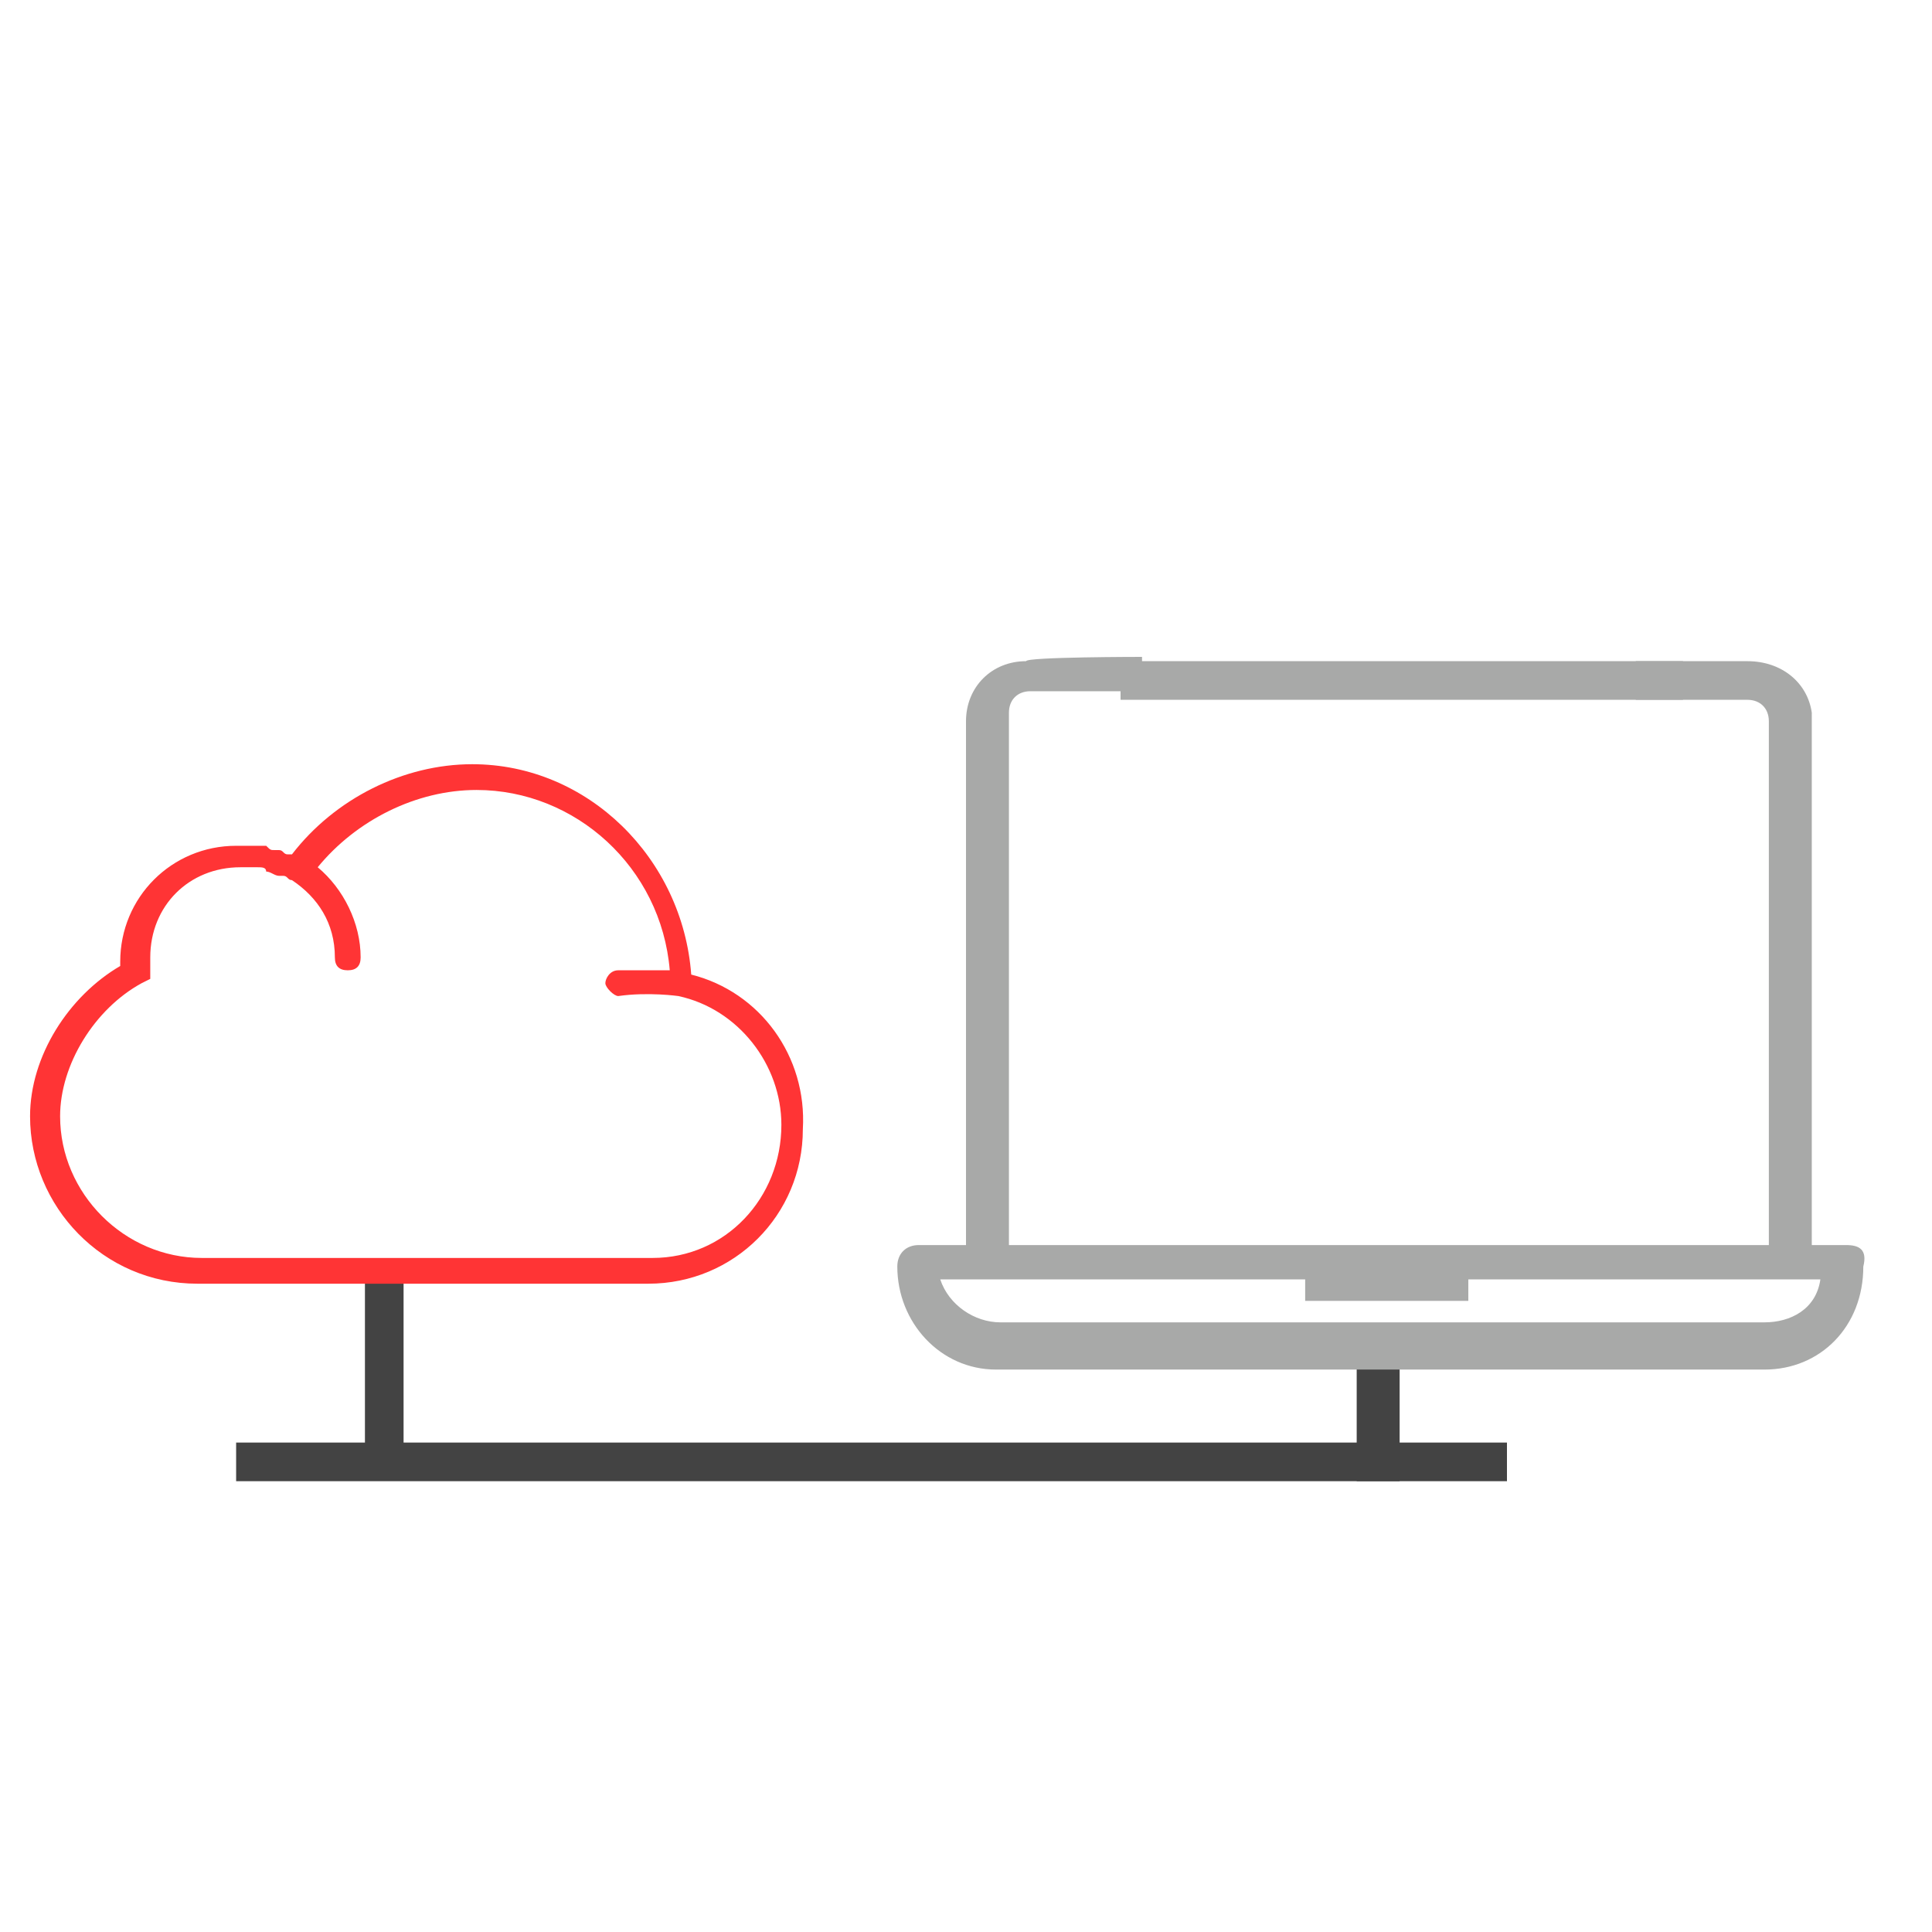 <?xml version="1.0" encoding="utf-8"?>
<!-- Generator: Adobe Illustrator 18.0.0, SVG Export Plug-In . SVG Version: 6.00 Build 0)  -->
<!DOCTYPE svg PUBLIC "-//W3C//DTD SVG 1.1//EN" "http://www.w3.org/Graphics/SVG/1.1/DTD/svg11.dtd">
<svg version="1.1" id="Capa_1" xmlns="http://www.w3.org/2000/svg" xmlns:xlink="http://www.w3.org/1999/xlink" x="0px" y="0px"
	 viewBox="0 0 45 45" enable-background="new 0 0 45 45" xml:space="preserve">
<path fill="#434343" d="M32.6,34.5v-3.2h-1v3.2C31.9,34.5,32.2,34.5,32.6,34.5z"/>
<path fill="#434343" d="M9.4,34.2v-4.8H8.5v4.8C8.8,34.2,9.2,34.2,9.4,34.2z"/>
<g>
	<path id="Fill-4" fill="#A8A9A8" d="M41.1,30.8H23.3c-0.6,0-1.2-0.4-1.4-1h20.5C42.3,30.5,41.7,30.8,41.1,30.8 M43,29H21.4
		c-0.3,0-0.5,0.2-0.5,0.5c0,1.3,1,2.4,2.3,2.4h17.9c1.3,0,2.3-1,2.3-2.4C43.5,29.1,43.3,29,43,29"/>
	<path id="Fill-6" fill="#A8A9A8" d="M23.9,15.4c-0.8,0-1.4,0.6-1.4,1.4v12.5h1V16.6c0-0.3,0.2-0.5,0.5-0.5h2.6v-0.8
		C26.6,15.3,23.9,15.3,23.9,15.4z"/>
	<path id="Fill-8" fill="#A8A9A8" d="M40.7,15.4h-2.6v0.9h2.6c0.3,0,0.5,0.2,0.5,0.5v12.5h1V16.6C42.1,15.9,41.5,15.4,40.7,15.4"/>
	<path fill="#A8A9A8" d="M26.1,16.3h13.1v-0.9H26.1C26.1,15.6,26.1,15.9,26.1,16.3z"/>
	<polygon id="Fill-10" fill="#A8A9A8" points="30.4,30.3 34.2,30.3 34.2,29.4 30.4,29.4 	"/>
</g>
<path fill="#434343" d="M5.5,34.5h29.6v-0.9H5.5C5.5,33.8,5.5,34.3,5.5,34.5z"/>
<path fill="#FF3435" d="M16.1,22.7c-0.2-2.7-2.4-4.9-5.1-4.9c-1.6,0-3.2,0.8-4.2,2.1c0,0,0,0-0.1,0c-0.1,0-0.1-0.1-0.2-0.1
	c0,0-0.1,0-0.1,0c-0.1,0-0.1,0-0.2-0.1c0,0-0.1,0-0.1,0c-0.1,0-0.1,0-0.2,0c0,0-0.1,0-0.1,0c-0.1,0-0.2,0-0.3,0
	c-1.5,0-2.7,1.2-2.7,2.7c0,0,0,0.1,0,0.1v0c-1.2,0.7-2.1,2.1-2.1,3.5c0,2.1,1.7,3.9,3.9,3.9H12c0,0,0.1,0,0.1,0l0,0l0,0
	c0,0,0.1,0,0.1,0h2.9c2,0,3.6-1.6,3.6-3.6C18.8,24.6,17.7,23.1,16.1,22.7z M15.2,29.3h-2.9c0,0,0,0-0.1,0l-0.1,0l-0.1,0
	c0,0,0,0-0.1,0H4.7c-1.8,0-3.3-1.5-3.3-3.3c0-1.2,0.8-2.5,1.9-3.1l0.2-0.1v-0.2c0,0,0-0.1,0-0.1l0,0l0-0.1c0,0,0,0,0-0.1
	c0-1.2,0.9-2.1,2.1-2.1c0.1,0,0.2,0,0.3,0c0,0,0,0,0.1,0c0.1,0,0.2,0,0.2,0.1c0,0,0,0,0,0c0.1,0,0.2,0.1,0.3,0.1c0,0,0,0,0.1,0
	c0.1,0,0.1,0.1,0.2,0.1c0.6,0.4,1,1,1,1.8c0,0.2,0.1,0.3,0.3,0.3c0.2,0,0.3-0.1,0.3-0.3c0-0.8-0.4-1.6-1-2.1
	c0.9-1.1,2.3-1.8,3.7-1.8c2.3,0,4.3,1.8,4.5,4.2c-0.3,0-0.8,0-1.2,0c-0.2,0-0.3,0.2-0.3,0.3c0,0.1,0.2,0.3,0.3,0.3c0,0,0,0,0,0
	c0.7-0.1,1.4,0,1.4,0c1.4,0.3,2.4,1.6,2.4,3C18.2,27.9,16.9,29.3,15.2,29.3z"/>
</svg>
